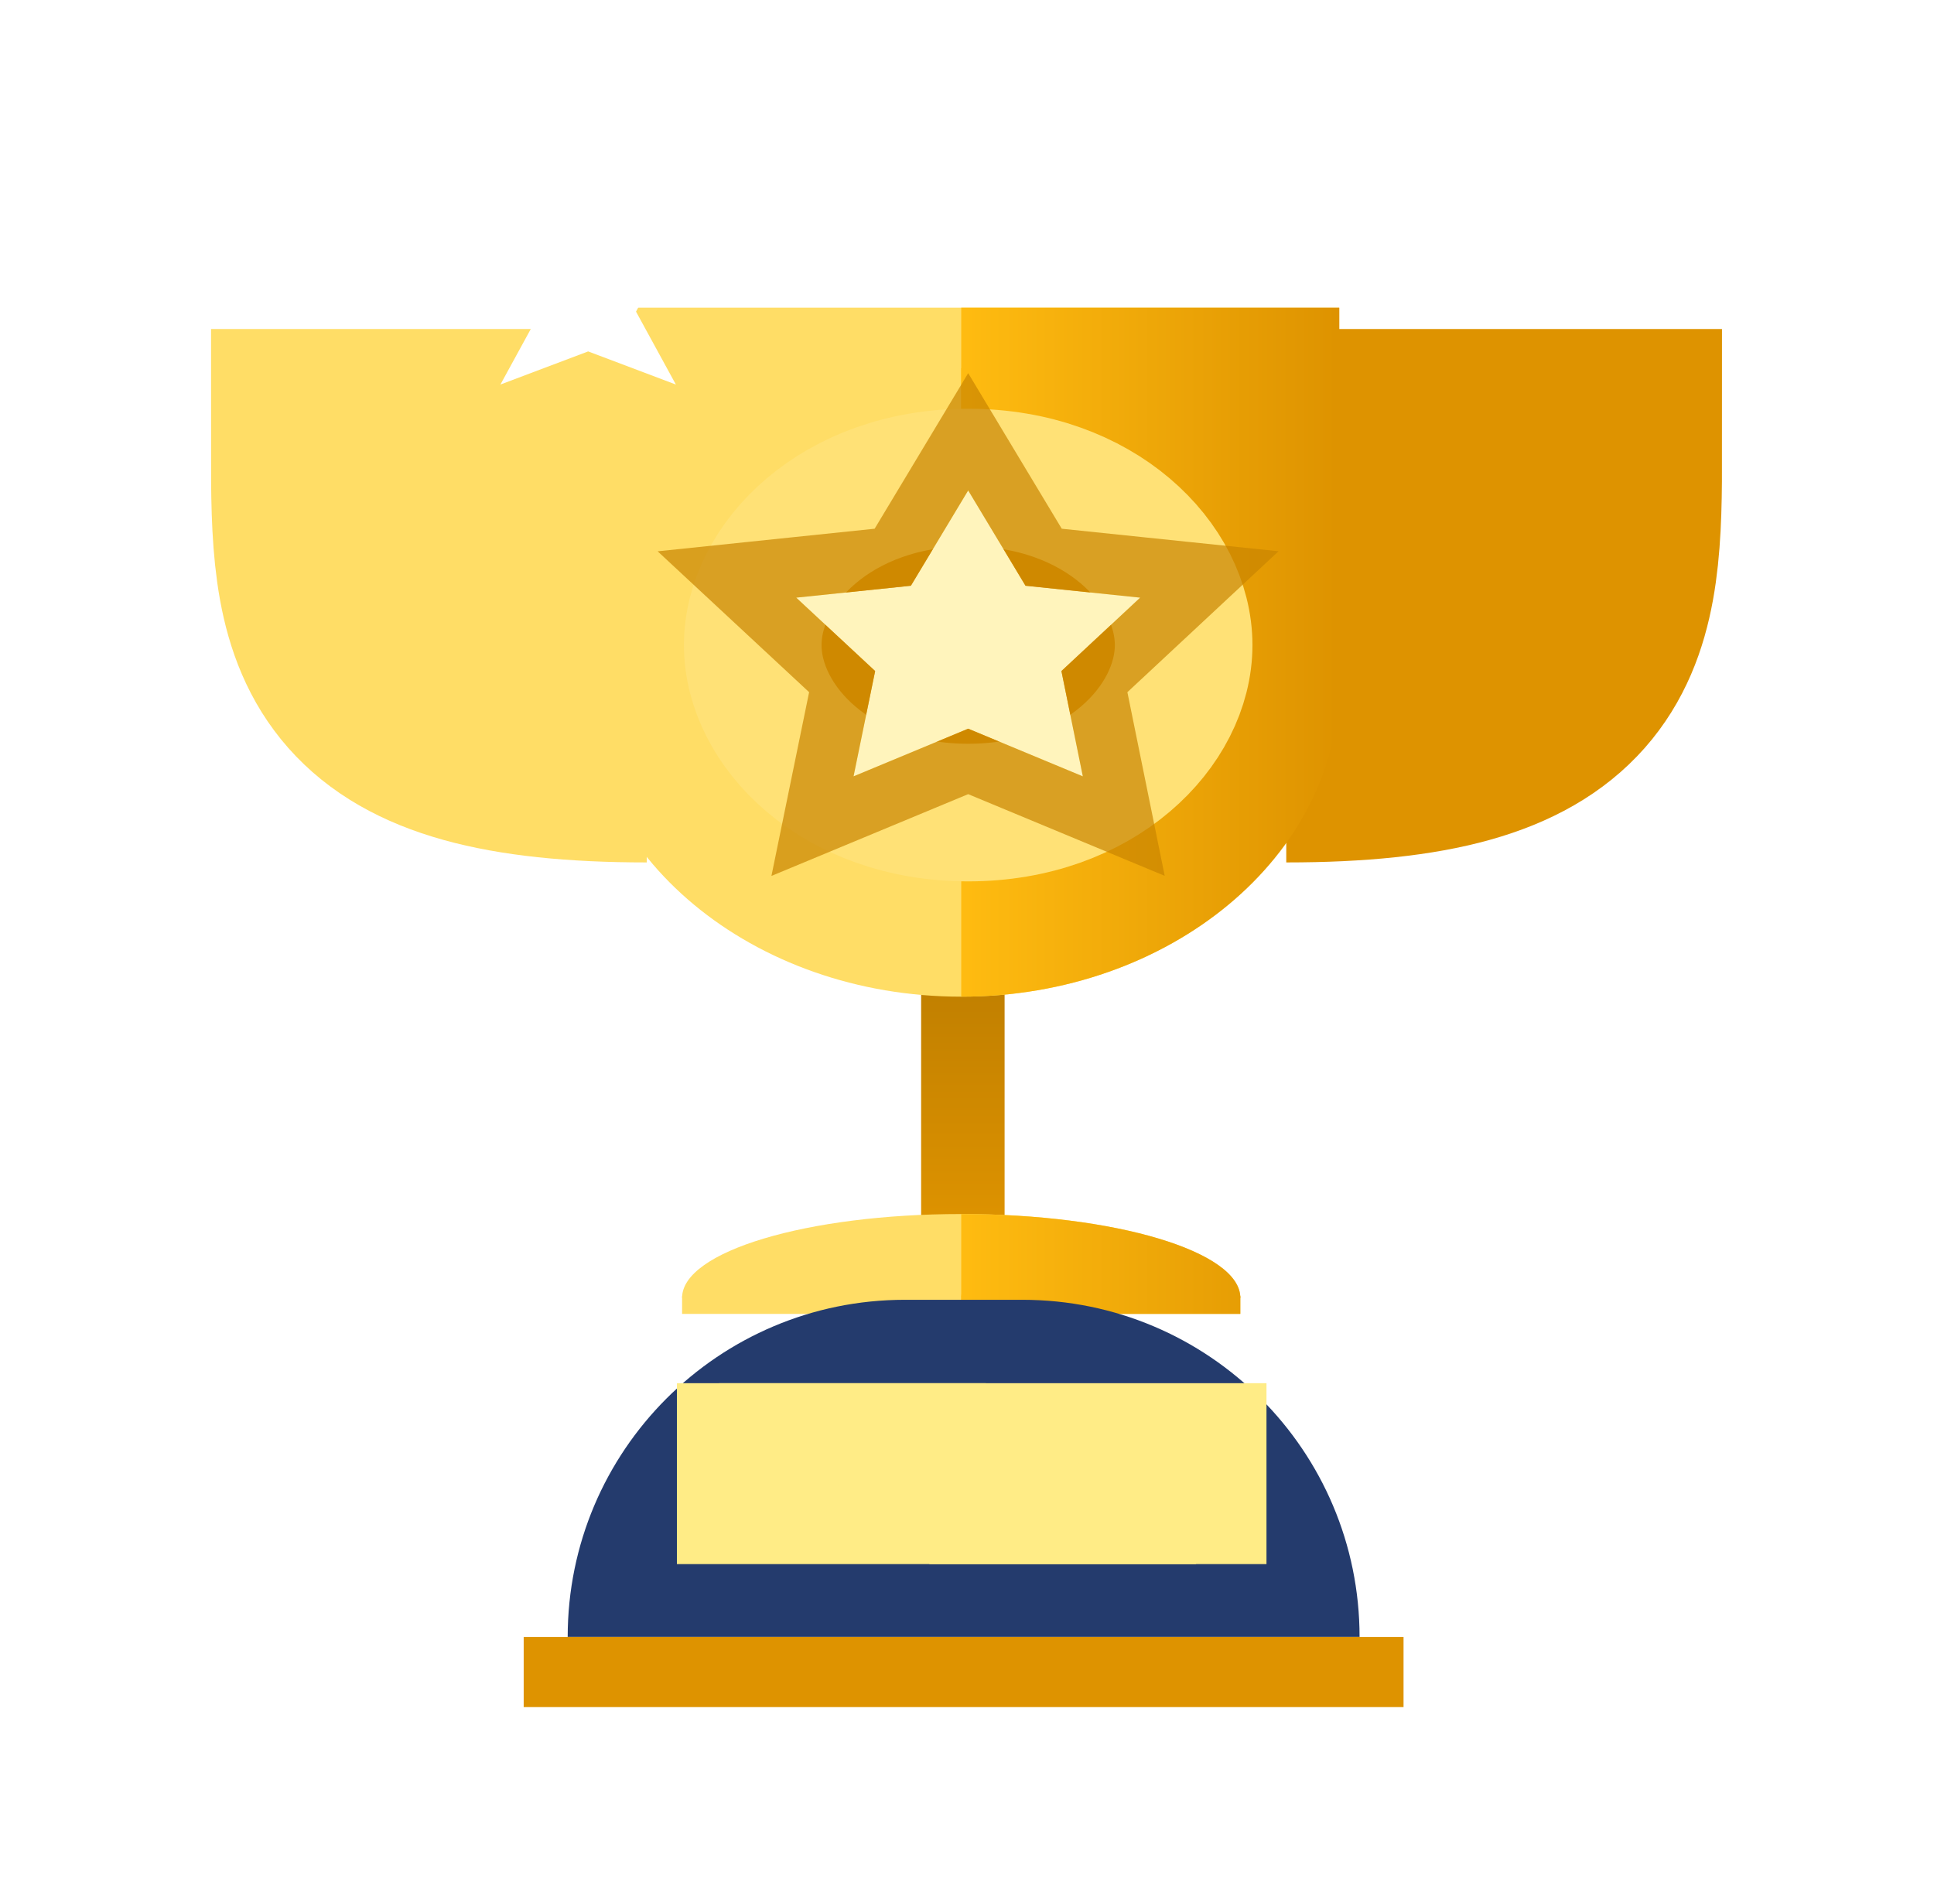 <svg width="64" height="63" viewBox="0 0 64 63" fill="none" xmlns="http://www.w3.org/2000/svg">
<g filter="url(#filter0_d_1_421)">
<rect x="24.998" y="26.995" width="2.762" height="8.097" fill="url(#paint0_linear_1_421)"/>
<path d="M14.519 9.902H6C6 15.394 6.507 18.553 15.919 18.553" stroke="#FFDD66" stroke-width="9"/>
<path d="M38.835 17.095C38.835 22.838 33.234 27.495 26.325 27.495C19.415 27.495 13.814 22.838 13.814 17.095C13.814 11.351 19.415 6.695 26.325 6.695C33.234 6.695 38.835 11.351 38.835 17.095Z" fill="#FFDD66"/>
<path d="M26.325 34.687C21.223 34.687 17.088 35.927 17.088 37.457H35.561C35.561 35.927 31.426 34.687 26.325 34.687Z" fill="#FFDD66"/>
<path d="M13.814 4.696H38.835V16.609H13.814V4.696Z" fill="#FFDD66"/>
<path d="M35.561 37.992H17.088V37.408H35.561V37.992Z" fill="#FFDD66"/>
<path d="M38.481 9.902H47C47 15.394 46.493 18.553 37.081 18.553" stroke="#DE9300" stroke-width="9"/>
<path d="M38.835 17.095C38.835 22.838 33.234 27.495 26.325 27.495C26.325 27.495 26.325 22.838 26.325 17.095C26.325 11.351 26.325 6.695 26.325 6.695C33.234 6.695 38.835 11.351 38.835 17.095Z" fill="url(#paint1_linear_1_421)"/>
<path d="M26.325 34.687C26.325 34.687 26.325 35.927 26.325 37.457H35.561C35.561 35.927 31.426 34.687 26.325 34.687Z" fill="url(#paint2_linear_1_421)"/>
<path d="M26.325 4.697H38.835V16.609H26.325V4.697Z" fill="url(#paint3_linear_1_421)"/>
<path d="M35.561 37.992H26.325C26.325 37.992 26.304 37.636 26.325 37.408C26.598 34.418 35.561 37.408 35.561 37.408V37.992Z" fill="url(#paint4_linear_1_421)"/>
<ellipse cx="26.57" cy="15.937" rx="7.487" ry="6.224" fill="#DCAE0C"/>
<path d="M33.685 15.861C33.685 18.546 30.905 21.403 26.555 21.403C22.206 21.403 19.426 18.546 19.426 15.861C19.426 13.175 22.206 10.318 26.555 10.318C30.905 10.318 33.685 13.175 33.685 15.861Z" fill="#DE9300" stroke="#FFE176" stroke-width="4.554"/>
<path d="M26.555 10.744L28.452 13.898L32.246 14.292L29.641 16.72L30.349 20.205L26.555 18.628L22.762 20.205L23.476 16.72L20.865 14.292L24.659 13.898L26.555 10.744Z" fill="#FFF4BC"/>
<path d="M27.412 10.229L26.555 8.804L25.698 10.229L24.059 12.954L20.762 13.297L18.572 13.525L20.184 15.024L22.384 17.07L21.782 20.004L21.403 21.852L23.145 21.128L26.555 19.711L29.965 21.128L31.704 21.851L31.329 20.006L30.732 17.07L32.928 15.023L34.536 13.524L32.349 13.297L29.052 12.954L27.412 10.229Z" stroke="#C98500" stroke-opacity="0.7" stroke-width="2"/>
<path d="M11.076 7.24L12.395 4.827L11.076 2.413L13.979 3.51L16.882 2.413L15.563 4.827L16.882 7.24L13.979 6.144L11.076 7.24Z" fill="white"/>
<path d="M13.302 48.683C13.302 42.52 18.298 37.525 24.46 37.525H28.348C34.511 37.525 39.507 42.52 39.507 48.683H13.302Z" fill="#243B6D"/>
<rect x="18.413" y="41.781" width="16.517" height="2.993" fill="#F9B50E" stroke="#FFEC86" stroke-width="2.993"/>
<path d="M18.31 40.285H27.136L34.104 46.27H25.278L18.31 40.285Z" fill="#FFEC86"/>
<rect x="11.846" y="48.683" width="29.116" height="2.317" fill="#DE9300"/>
</g>
<defs>
<filter id="filter0_d_1_421" x="0.717" y="1.63" width="62.536" height="61.123" filterUnits="userSpaceOnUse" color-interpolation-filters="sRGB">
<feFlood flood-opacity="0" result="BackgroundImageFix"/>
<feColorMatrix in="SourceAlpha" type="matrix" values="0 0 0 0 0 0 0 0 0 0 0 0 0 0 0 0 0 0 127 0" result="hardAlpha"/>
<feOffset dx="5.484" dy="5.484"/>
<feGaussianBlur stdDeviation="3.134"/>
<feComposite in2="hardAlpha" operator="out"/>
<feColorMatrix type="matrix" values="0 0 0 0 0 0 0 0 0 0 0 0 0 0 0 0 0 0 0.3 0"/>
<feBlend mode="normal" in2="BackgroundImageFix" result="effect1_dropShadow_1_421"/>
<feBlend mode="normal" in="SourceGraphic" in2="effect1_dropShadow_1_421" result="shape"/>
</filter>
<linearGradient id="paint0_linear_1_421" x1="26.379" y1="26.995" x2="26.379" y2="35.091" gradientUnits="userSpaceOnUse">
<stop stop-color="#C07F00"/>
<stop offset="1" stop-color="#DE9300"/>
</linearGradient>
<linearGradient id="paint1_linear_1_421" x1="38.749" y1="15.185" x2="26.207" y2="15.185" gradientUnits="userSpaceOnUse">
<stop stop-color="#DE9300"/>
<stop offset="1" stop-color="#FFBC11"/>
</linearGradient>
<linearGradient id="paint2_linear_1_421" x1="38.749" y1="15.185" x2="26.207" y2="15.185" gradientUnits="userSpaceOnUse">
<stop stop-color="#DE9300"/>
<stop offset="1" stop-color="#FFBC11"/>
</linearGradient>
<linearGradient id="paint3_linear_1_421" x1="38.749" y1="15.185" x2="26.207" y2="15.185" gradientUnits="userSpaceOnUse">
<stop stop-color="#DE9300"/>
<stop offset="1" stop-color="#FFBC11"/>
</linearGradient>
<linearGradient id="paint4_linear_1_421" x1="38.749" y1="15.185" x2="26.207" y2="15.185" gradientUnits="userSpaceOnUse">
<stop stop-color="#DE9300"/>
<stop offset="1" stop-color="#FFBC11"/>
</linearGradient>
</defs>
</svg>
